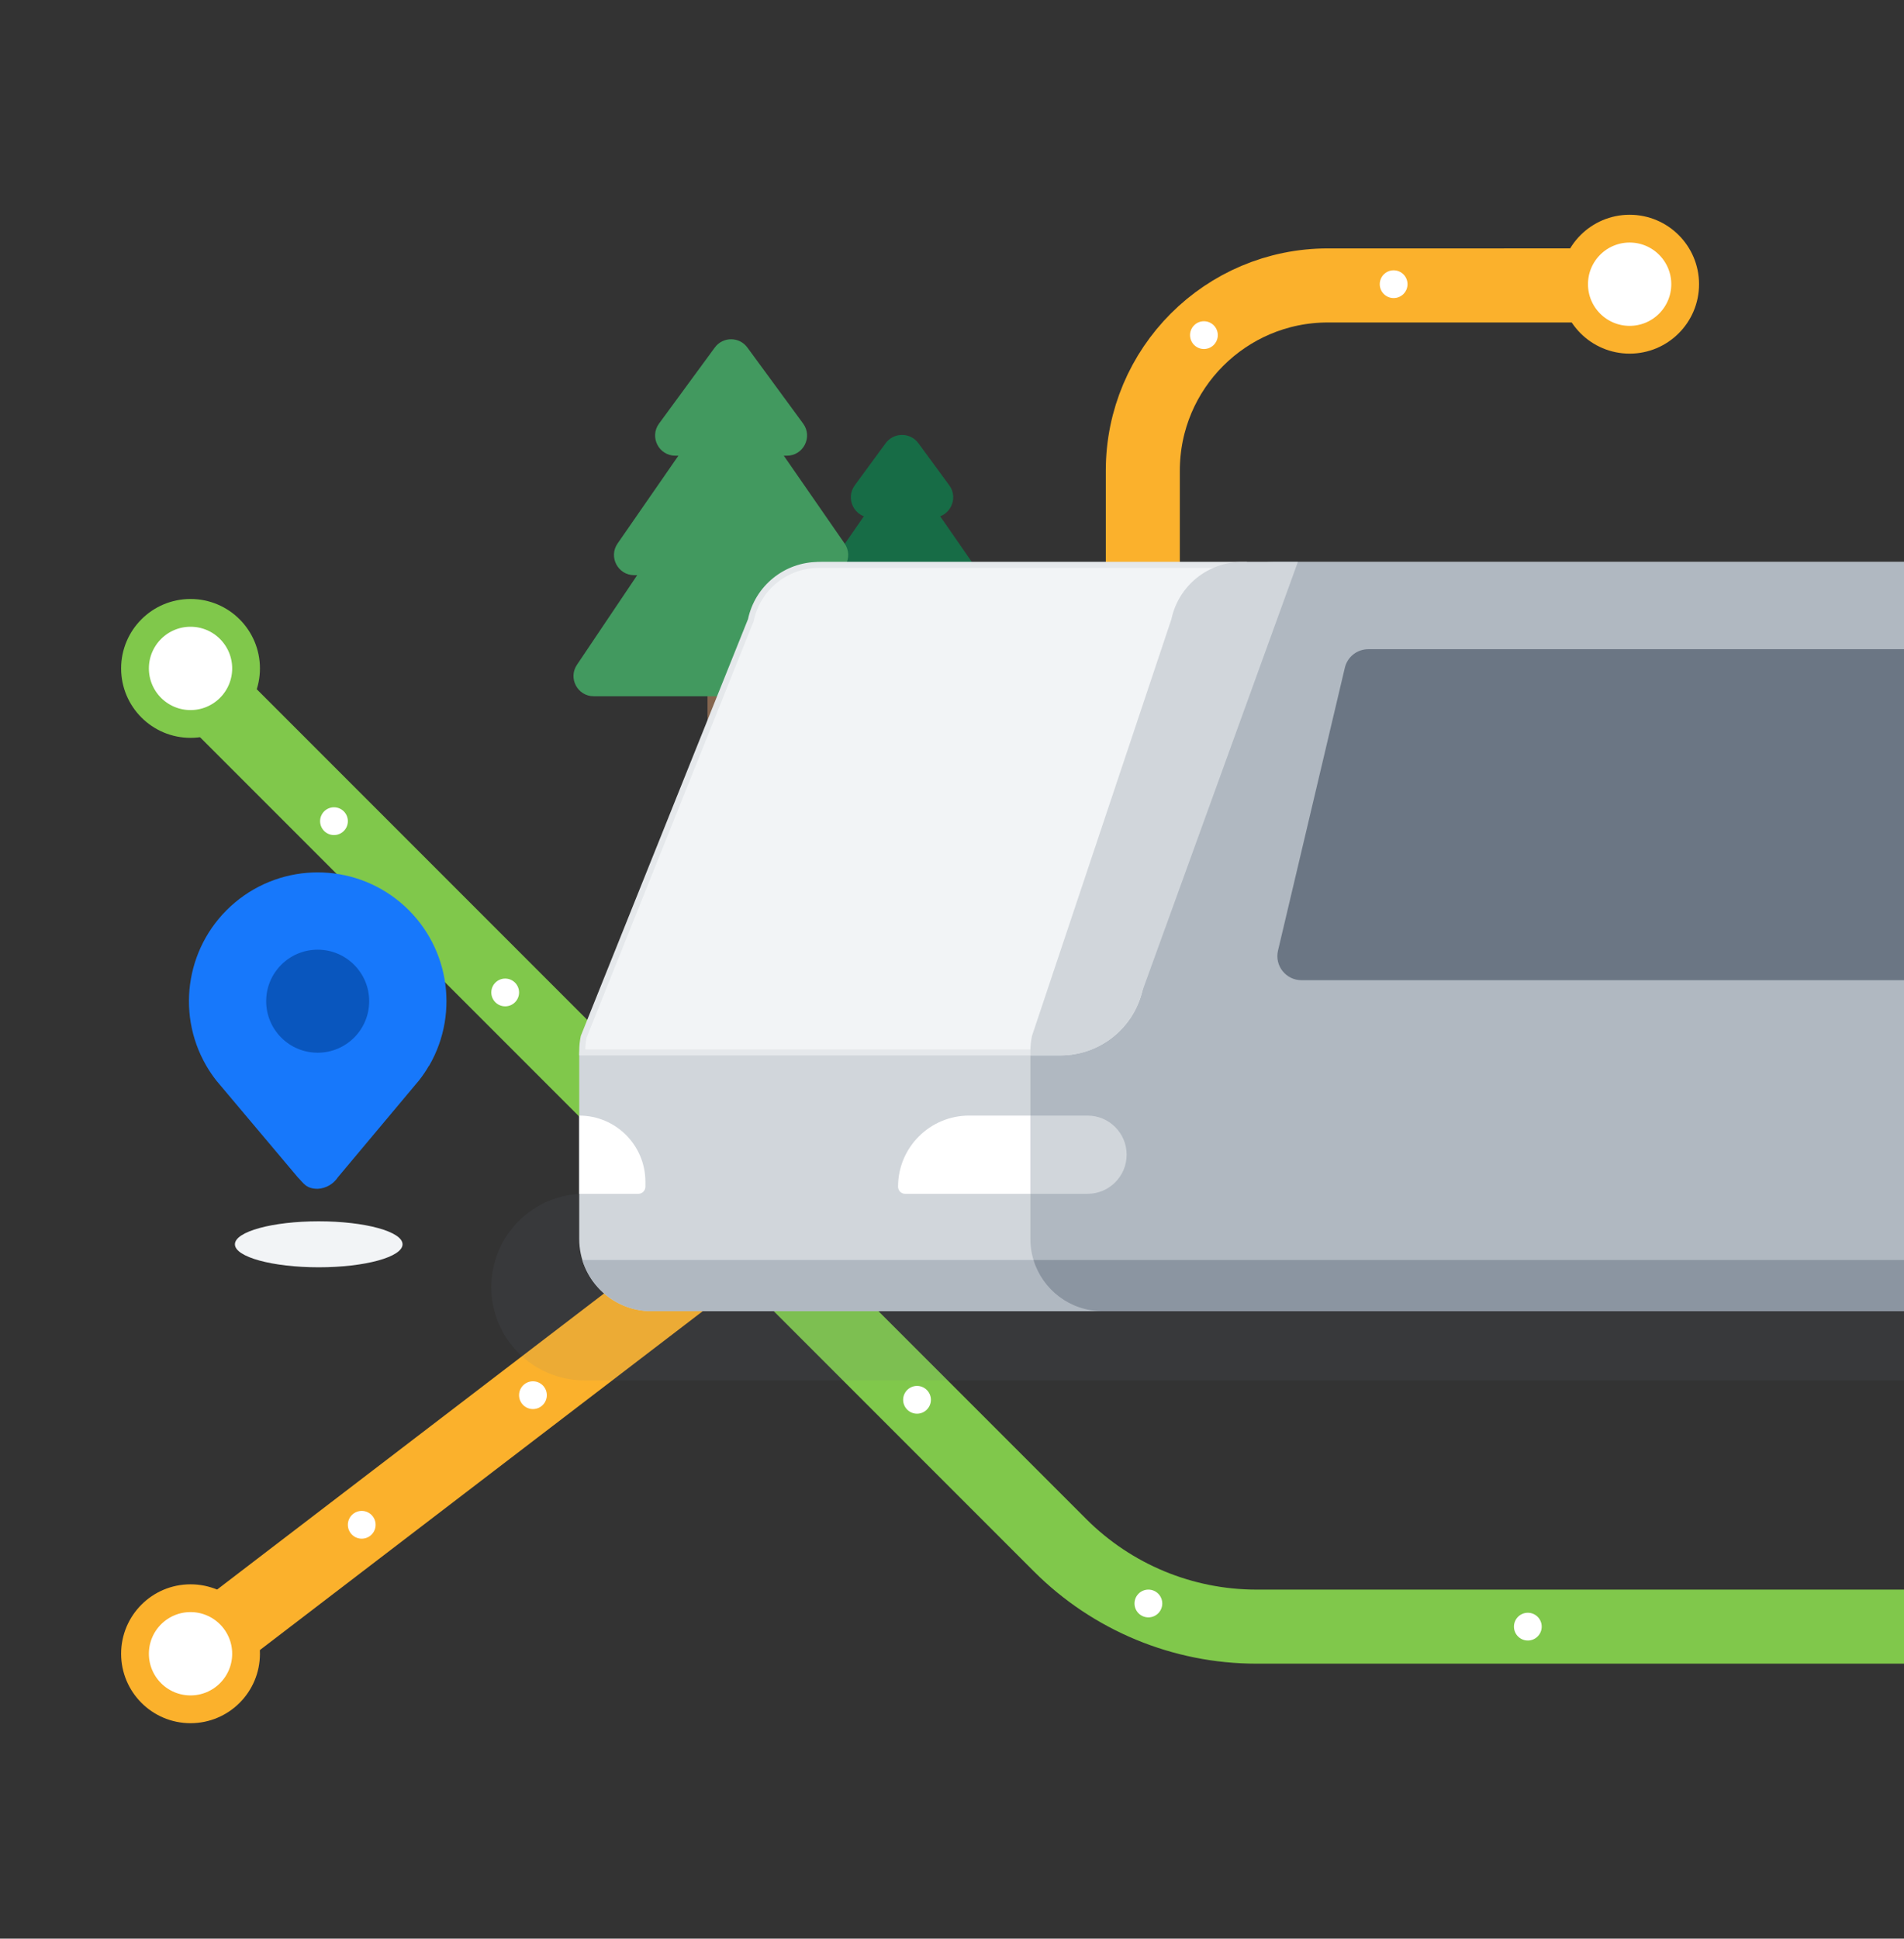 <svg width="393" height="400" viewBox="0 0 393 400" fill="none" xmlns="http://www.w3.org/2000/svg">
<rect x="0" y="0" width="393" height="400" fill="#333333" stroke="none"/>
<g clip-path="url(#clip0_478_22969)">
<path d="M189.801 131.557H182.568V162.021H189.801V131.557Z" fill="#85664F"/>
<path d="M195.933 100.128L189.571 91.455C187.893 89.168 184.477 89.168 182.799 91.455L176.437 100.128C174.402 102.901 176.382 106.81 179.822 106.81H192.547C195.987 106.81 197.967 102.901 195.933 100.128Z" fill="#176C46"/>
<path d="M202.41 118.572L189.609 100.096C187.952 97.705 184.417 97.705 182.76 100.096L169.96 118.572C168.046 121.335 170.023 125.11 173.384 125.11H198.985C202.346 125.11 204.324 121.335 202.41 118.572Z" fill="#176C46"/>
<path d="M210.155 139.36L188.472 107.115C187.38 105.49 184.989 105.49 183.897 107.115L162.214 139.36C160.983 141.191 162.295 143.655 164.502 143.655H207.868C210.075 143.655 211.387 141.191 210.155 139.36Z" fill="#176C46"/>
<path d="M155.774 127.557H146.031V162.02H155.774V127.557Z" fill="#85664F"/>
<path d="M165.773 87.395L154.261 71.702C152.597 69.433 149.208 69.433 147.544 71.702L136.031 87.395C134.013 90.147 135.978 94.025 139.39 94.025H162.414C165.827 94.025 167.792 90.147 165.773 87.395Z" fill="#42995F"/>
<path d="M174.33 112.137L154.327 83.265C152.67 80.874 149.135 80.874 147.478 83.265L127.475 112.137C125.561 114.9 127.538 118.675 130.899 118.675H170.906C174.267 118.675 176.244 114.9 174.33 112.137Z" fill="#42995F"/>
<path d="M182.718 137.165L154.359 94.993C152.708 92.538 149.096 92.538 147.446 94.993L119.087 137.165C117.226 139.932 119.209 143.656 122.544 143.656H179.261C182.596 143.655 184.579 139.932 182.718 137.165Z" fill="#42995F"/>
<path d="M39.804 139.824L218.819 318.839C229.566 329.586 244.142 335.624 259.341 335.624H396.541" stroke="#80C84B" stroke-width="15.282" stroke-linecap="round" stroke-linejoin="round"/>
<circle cx="39.327" cy="137.914" r="11.461" fill="white" stroke="#80C84B" stroke-width="5.731"/>
<path d="M39.645 341.542L235.886 191.433V97.1C235.886 76.001 252.989 58.897 274.088 58.895L333.026 58.892" stroke="#FBB12C" stroke-width="15.282" stroke-linecap="round" stroke-linejoin="round"/>
<circle cx="39.327" cy="341.219" r="11.461" fill="white" stroke="#FBB12C" stroke-width="5.731"/>
<circle cx="74.666" cy="314.611" r="2.865" fill="white"/>
<circle cx="68.936" cy="169.433" r="2.865" fill="white"/>
<circle cx="104.275" cy="204.773" r="2.865" fill="white"/>
<circle cx="189.28" cy="288.823" r="2.865" fill="white"/>
<circle cx="237.036" cy="330.848" r="2.865" fill="white"/>
<circle cx="315.356" cy="335.624" r="2.865" fill="white"/>
<circle cx="248.498" cy="69.146" r="2.865" fill="white"/>
<circle cx="287.658" cy="58.639" r="2.865" fill="white"/>
<circle cx="110.005" cy="287.868" r="2.865" fill="white"/>
<circle cx="336.369" cy="58.639" r="11.461" fill="white" stroke="#FBB12C" stroke-width="5.731"/>
<path d="M101.41 265.566C101.41 254.937 110.026 246.32 120.655 246.32H405.615V284.812H120.655C110.026 284.812 101.41 276.195 101.41 265.566Z" fill="#6B7684" fill-opacity="0.1"/>
<path d="M169.81 115.946H407V270.532H134.457C126.228 270.532 119.557 263.861 119.557 255.633V218.18C119.557 216.264 119.926 214.366 120.645 212.589L155.999 125.255C158.277 119.629 163.74 115.946 169.81 115.946Z" fill="#D1D6DB"/>
<path d="M119.557 230.179C127.1 230.179 133.215 236.294 133.215 243.837V244.853C133.215 245.663 132.558 246.32 131.747 246.32H119.557V230.179Z" fill="white"/>
<path d="M262.934 115.946H407V270.532H227.581C219.352 270.532 212.681 263.861 212.681 255.633V218.18C212.681 216.264 213.05 214.366 213.769 212.589L249.123 125.255C251.401 119.629 256.864 115.946 262.934 115.946Z" fill="#B0B8C1"/>
<path d="M154.97 127.98L154.99 127.931L155.001 127.878C156.402 121.283 162.226 116.567 168.968 116.567H256.59L235.179 204.351C233.348 211.858 226.622 217.141 218.894 217.141H120.177V216.844C120.177 215.864 120.278 214.887 120.478 213.928L154.97 127.98Z" fill="#F2F4F6" stroke="#E5E8EB" stroke-width="1.242"/>
<path d="M256.361 115.946C249.326 115.946 243.249 120.867 241.787 127.749L213.006 213.747C212.79 214.765 212.681 215.803 212.681 216.844V217.762H218.894C226.908 217.762 233.883 212.283 235.782 204.498L267.887 115.946H256.361Z" fill="#D1D6DB"/>
<path d="M277.585 137.774C278.115 135.533 280.115 133.95 282.418 133.95H407V202.241H268.625C265.42 202.241 263.054 199.251 263.791 196.132L277.585 137.774Z" fill="#6B7684"/>
<path d="M212.681 230.179H200.038C191.934 230.179 185.364 236.749 185.364 244.853C185.364 245.663 186.021 246.32 186.832 246.32H212.681V230.179Z" fill="white"/>
<path d="M212.681 230.179H224.476C228.934 230.179 232.547 233.792 232.547 238.249C232.547 242.707 228.934 246.32 224.476 246.32H212.681V230.179Z" fill="#D1D6DB"/>
<path fill-rule="evenodd" clip-rule="evenodd" d="M406.379 270.533H134.457C127.74 270.533 122.061 266.088 120.201 259.979H406.379V270.533Z" fill="#B0B8C1"/>
<path fill-rule="evenodd" clip-rule="evenodd" d="M227.581 270.533H406.379V259.979H213.325C215.185 266.088 220.864 270.533 227.581 270.533Z" fill="#8B95A1"/>
<path d="M83.088 256.736C83.088 254.116 75.342 251.992 65.788 251.992C56.234 251.992 48.487 254.116 48.487 256.736C48.487 259.356 56.234 261.48 65.788 261.48C75.342 261.48 83.088 259.356 83.088 256.736Z" fill="#F2F4F6"/>
<path d="M88.592 219.865C95.042 208.697 92.54 194.509 82.659 186.217C72.779 177.928 58.375 177.928 48.495 186.217C38.615 194.509 36.113 208.697 42.562 219.865L42.588 219.909C43.209 220.973 43.901 221.996 44.662 222.964L61.453 242.901C62.645 244.092 63.143 245.288 65.598 245.288C67.28 245.195 68.819 244.31 69.745 242.901L86.55 222.847C87.266 221.928 87.918 220.963 88.501 219.956L88.592 219.865Z" fill="#1778FB"/>
<path d="M76.202 206.578C76.202 212.448 71.442 217.208 65.572 217.208C59.701 217.208 54.941 212.448 54.941 206.578C54.941 200.707 59.701 195.947 65.572 195.947C71.442 195.947 76.202 200.707 76.202 206.578Z" fill="#0956BE"/>
</g>
<defs>
<clipPath id="clip0_478_22969">
<rect width="393" height="400" fill="white"/>
</clipPath>
</defs>
</svg>
